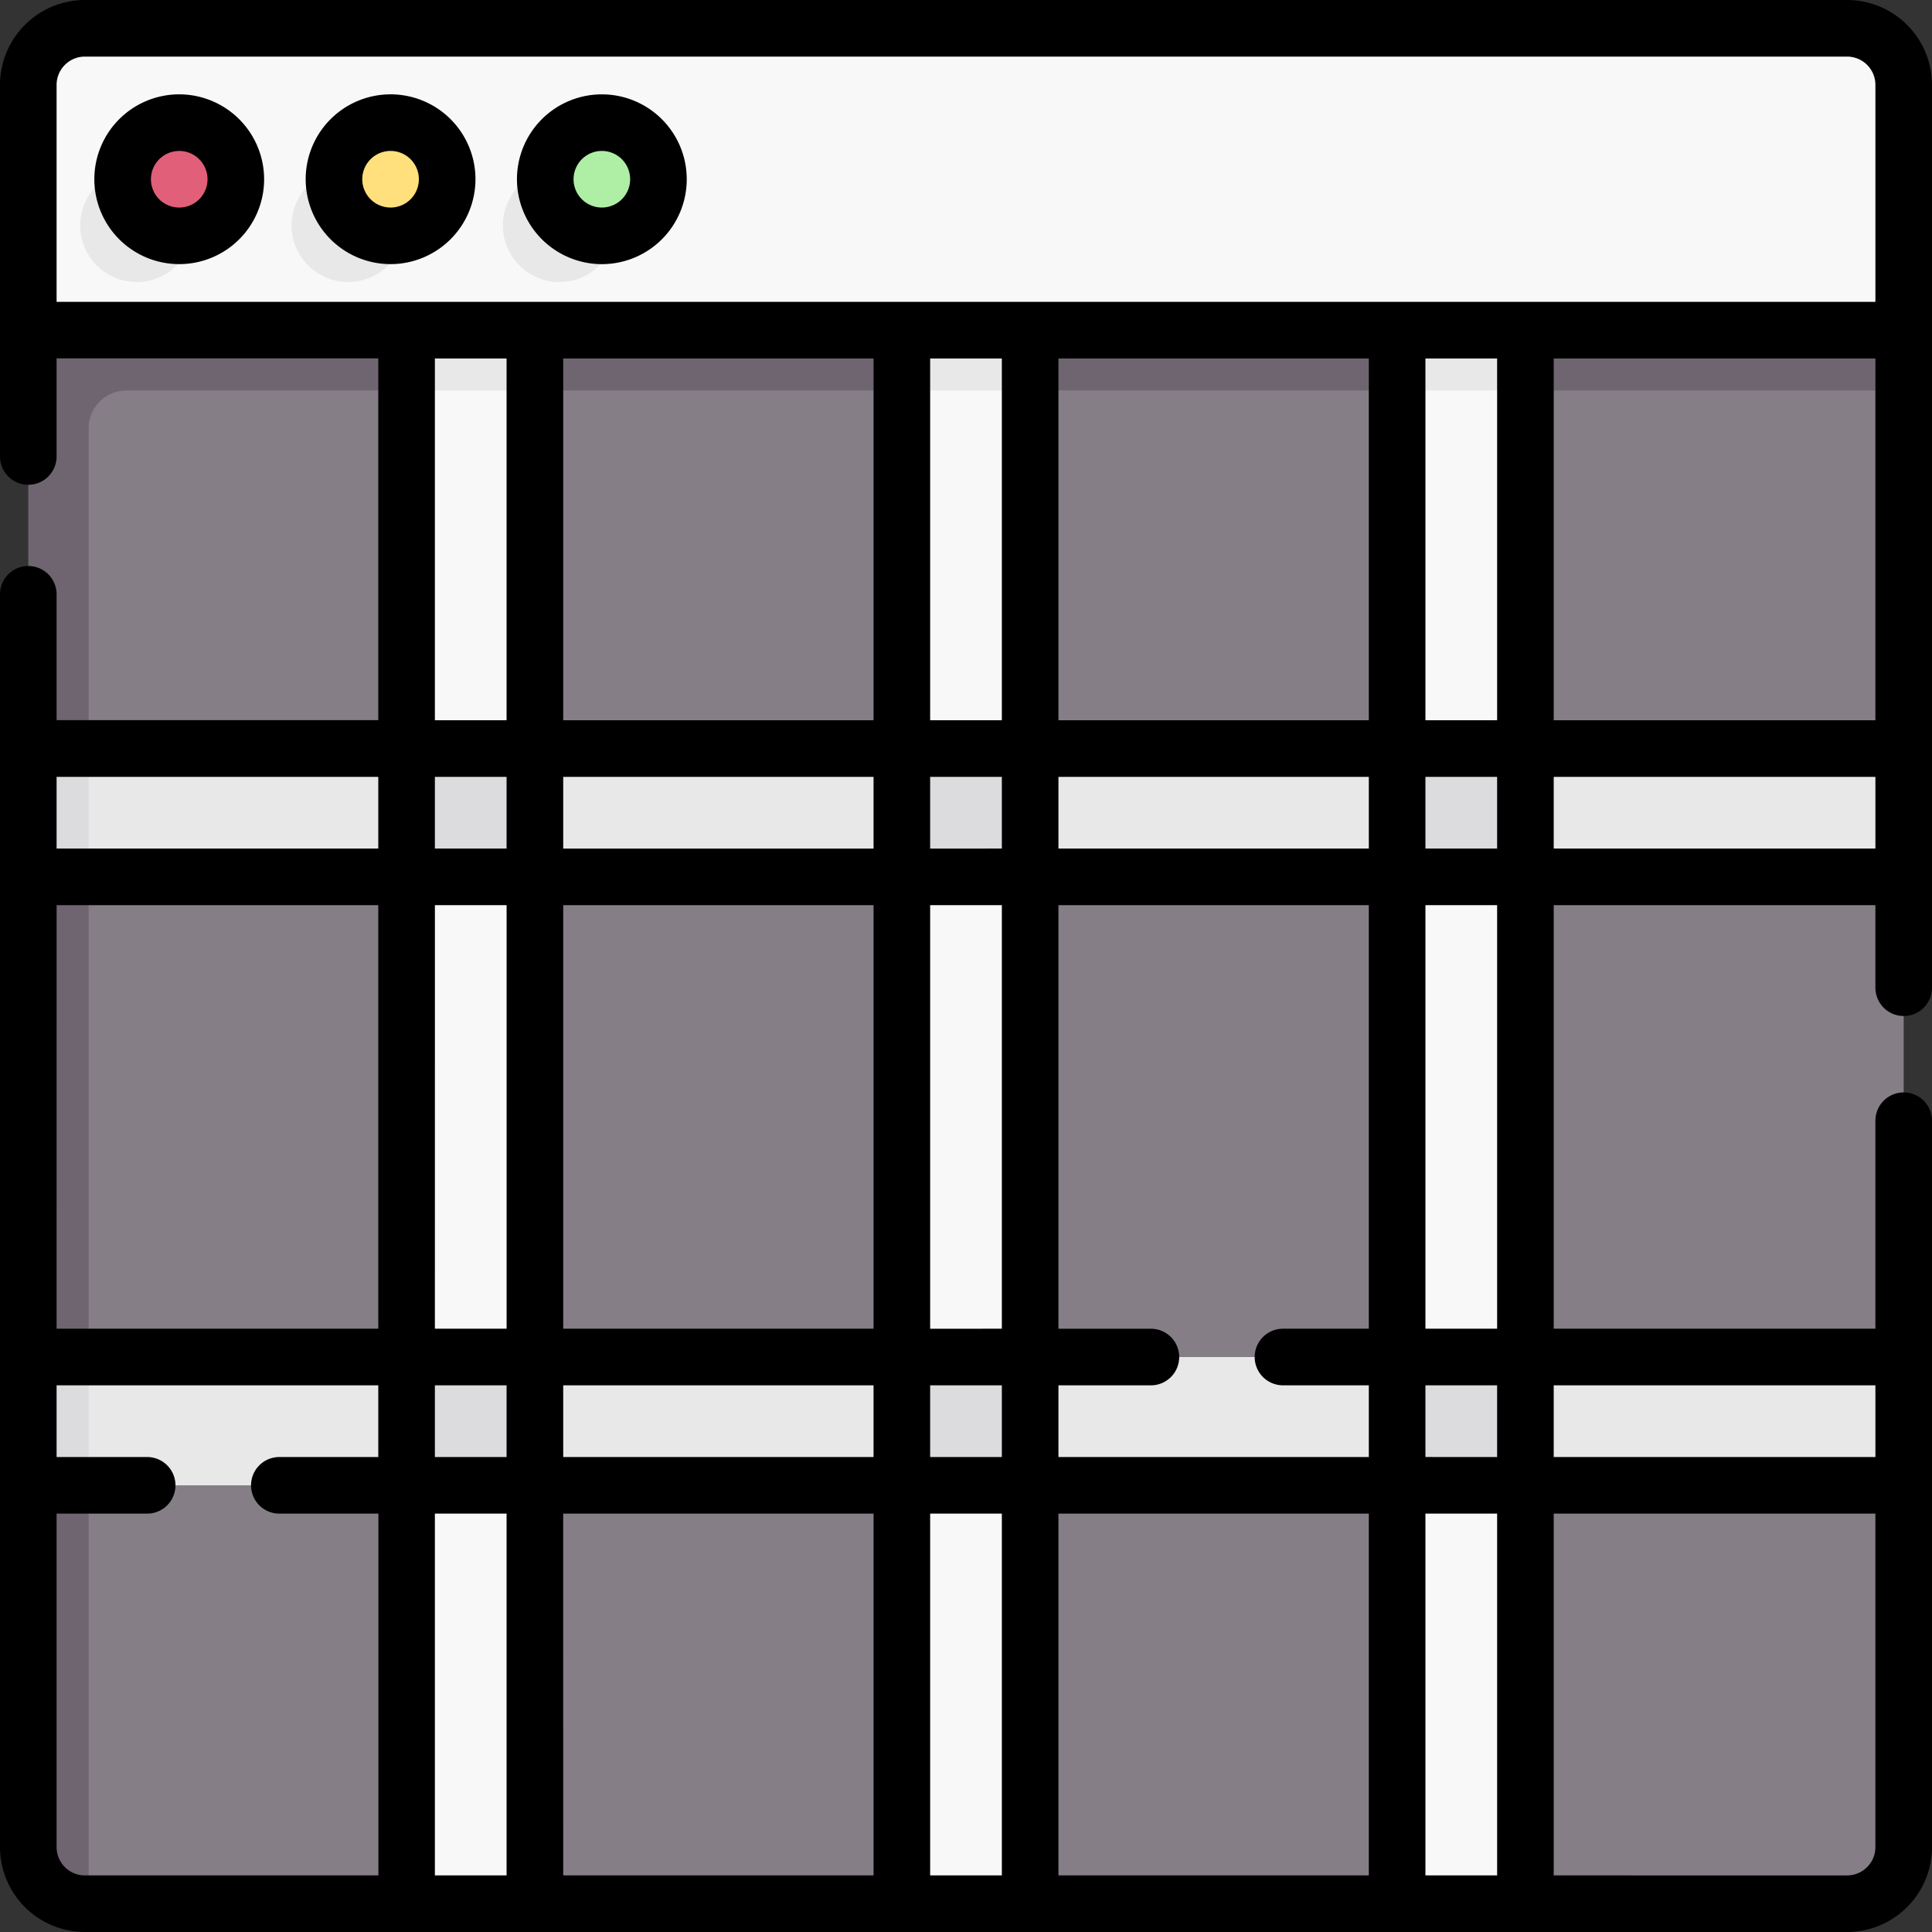 <svg id="_044-grid" data-name="044-grid" xmlns="http://www.w3.org/2000/svg" width="85.071" height="85.071" viewBox="0 0 85.071 85.071">
  <rect x="0" y="0" width="85.071" height="85.071" fill="#333333" stroke="none"/>
  <g id="Grupo_120767" data-name="Grupo 120767" transform="translate(1.246 1.246)">
    <path id="Trazado_182850" data-name="Trazado 182850" d="M90.38,87.5l.949,2.658v15.764l-2.7,2.825,2.7,2.825v21.143l-2.7,3.013,2.7,2.636v15.93a2.493,2.493,0,0,1-2.492,2.492H74.673l-2.825-.624-2.825.624H52.865L50.04,156l-2.825.787H31.057l-2.825-.843-2.825.843h-14l-.217-.221A2.326,2.326,0,0,1,9,153.992L9.721,87.5Z" transform="translate(-8.751 -74.208)" fill="#857e87"/>
    <path id="Trazado_182851" data-name="Trazado 182851" d="M90.079,76.66,47.216,74.5,7.5,76.66V95.083l.758,2.592L7.5,100.732v21.143l.595,2.825L7.5,127.525v15.929a2.492,2.492,0,0,0,2.492,2.492h.166V80.98a1.662,1.662,0,0,1,1.662-1.662H90.079Z" transform="translate(-7.5 -63.368)" fill="#6f6571"/>
    <g id="Grupo_120759" data-name="Grupo 120759" transform="translate(16.657 13.292)">
      <path id="Trazado_182852" data-name="Trazado 182852" d="M239,87.5h5.649v69.286H239Z" transform="translate(-217.192 -87.5)" fill="#f9f8f9"/>
      <path id="Trazado_182853" data-name="Trazado 182853" d="M370.25,87.5H375.9v69.286H370.25Z" transform="translate(-326.634 -87.5)" fill="#f9f8f9"/>
      <path id="Trazado_182854" data-name="Trazado 182854" d="M107.75,87.5H113.4v69.286H107.75Z" transform="translate(-107.75 -87.5)" fill="#f9f8f9"/>
    </g>
    <g id="Grupo_120760" data-name="Grupo 120760" transform="translate(16.657 11.132)">
      <path id="Trazado_182855" data-name="Trazado 182855" d="M244.649,74.721v4.6H239v-4.75l1.251-.068Z" transform="translate(-217.192 -74.5)" fill="#e8e8e8"/>
      <path id="Trazado_182856" data-name="Trazado 182856" d="M375.9,81.016v3.5H370.25V80.73Z" transform="translate(-326.634 -79.695)" fill="#e8e8e8"/>
      <path id="Trazado_182857" data-name="Trazado 182857" d="M113.4,80.2v3.871H107.75V80.507Z" transform="translate(-107.75 -79.253)" fill="#e8e8e8"/>
    </g>
    <path id="Trazado_182858" data-name="Trazado 182858" d="M11.079,364.81l2.064.464h79.92v-5.649H13.143l-2.064.419Z" transform="translate(-10.484 -301.118)" fill="#e8e8e8"/>
    <path id="Trazado_182859" data-name="Trazado 182859" d="M11.079,203.527l2.064.5h79.92v-5.649H13.143l-2.064.358Z" transform="translate(-10.484 -166.66)" fill="#e8e8e8"/>
    <g id="Grupo_120762" data-name="Grupo 120762" transform="translate(0 31.716)">
      <path id="Trazado_182860" data-name="Trazado 182860" d="M370.25,359.63H375.9v5.649H370.25Z" transform="translate(-309.977 -332.838)" fill="#dcdbdd"/>
      <path id="Trazado_182861" data-name="Trazado 182861" d="M239,359.63h5.649v5.649H239Z" transform="translate(-200.535 -332.838)" fill="#dcdbdd"/>
      <path id="Trazado_182862" data-name="Trazado 182862" d="M107.75,359.63H113.4v5.649H107.75Z" transform="translate(-91.093 -332.838)" fill="#dcdbdd"/>
      <path id="Trazado_182863" data-name="Trazado 182863" d="M107.75,198.38H113.4v5.649H107.75Z" transform="translate(-91.093 -198.38)" fill="#dcdbdd"/>
      <path id="Trazado_182864" data-name="Trazado 182864" d="M239,198.38h5.649v5.649H239Z" transform="translate(-200.535 -198.38)" fill="#dcdbdd"/>
      <path id="Trazado_182865" data-name="Trazado 182865" d="M370.25,198.38H375.9v5.649H370.25Z" transform="translate(-309.977 -198.38)" fill="#dcdbdd"/>
      <g id="Grupo_120761" data-name="Grupo 120761">
        <path id="Trazado_182866" data-name="Trazado 182866" d="M7.5,359.63h2.658v5.649H7.5Z" transform="translate(-7.5 -332.838)" fill="#dcdbdd"/>
        <path id="Trazado_182867" data-name="Trazado 182867" d="M7.5,198.38h2.658v5.649H7.5Z" transform="translate(-7.5 -198.38)" fill="#dcdbdd"/>
      </g>
    </g>
    <path id="Trazado_182868" data-name="Trazado 182868" d="M90.079,9.992v10.8H7.5V9.992A2.493,2.493,0,0,1,9.992,7.5H87.586A2.493,2.493,0,0,1,90.079,9.992Z" transform="translate(-7.5 -7.5)" fill="#f9f8f9"/>
    <g id="Grupo_120766" data-name="Grupo 120766" transform="translate(2.326 4.154)">
      <g id="Grupo_120763" data-name="Grupo 120763" transform="translate(9.305)">
        <path id="Trazado_182869" data-name="Trazado 182869" d="M83.572,41.835,79.816,38.58,78.2,40.326h0a2.491,2.491,0,1,0,3.579,3.464v0Z" transform="translate(-77.5 -37.57)" fill="#e8e8e8"/>
        <ellipse id="Elipse_5117" data-name="Elipse 5117" cx="2.492" cy="2.492" rx="2.492" ry="2.492" transform="translate(1.828)" fill="#ffe07d"/>
      </g>
      <g id="Grupo_120764" data-name="Grupo 120764" transform="translate(18.609)">
        <path id="Trazado_182870" data-name="Trazado 182870" d="M139.572,41.835l-3.755-3.255L134.2,40.326h0a2.491,2.491,0,1,0,3.579,3.464v0Z" transform="translate(-133.5 -37.57)" fill="#e8e8e8"/>
        <ellipse id="Elipse_5118" data-name="Elipse 5118" cx="2.492" cy="2.492" rx="2.492" ry="2.492" transform="translate(1.828)" fill="#afefa5"/>
      </g>
      <g id="Grupo_120765" data-name="Grupo 120765">
        <path id="Trazado_182871" data-name="Trazado 182871" d="M27.572,41.835,23.816,38.58,22.2,40.326h0a2.491,2.491,0,1,0,3.579,3.464v0Z" transform="translate(-21.5 -37.57)" fill="#e8e8e8"/>
        <ellipse id="Elipse_5119" data-name="Elipse 5119" cx="2.492" cy="2.492" rx="2.492" ry="2.492" transform="translate(1.828)" fill="#e15f78"/>
      </g>
    </g>
  </g>
  <g id="Grupo_120768" data-name="Grupo 120768">
    <path id="Trazado_182872" data-name="Trazado 182872" d="M83.825,44.737a1.246,1.246,0,0,0,1.246-1.246V3.738A3.743,3.743,0,0,0,81.333,0H3.738A3.743,3.743,0,0,0,0,3.738V20.1a1.246,1.246,0,1,0,2.492,0v-4.32H16.657v15.93H2.492V26.169a1.246,1.246,0,1,0-2.492,0V81.333a3.743,3.743,0,0,0,3.738,3.738H81.333a3.743,3.743,0,0,0,3.738-3.738V49.348a1.246,1.246,0,1,0-2.492,0v9.159H68.414V39.856H82.579v3.635A1.246,1.246,0,0,0,83.825,44.737ZM56.493,61h3.78v3.157H46.606V61h4.071a1.246,1.246,0,0,0,0-2.492H46.606V39.856H60.273V58.507h-3.78a1.246,1.246,0,0,0,0,2.492Zm-54-21.143H16.657V58.507H2.492Zm16.657,0h3.157V58.507H19.149ZM38.465,15.785v15.93H24.8V15.785Zm5.649,0v15.93H40.957V15.785Zm16.159,0v15.93H46.606V15.785ZM38.465,61v3.157H24.8V61ZM24.8,58.507V39.856H38.465V58.507ZM40.957,61h3.157v3.157H40.957Zm0-2.492V39.856h3.157V58.507Zm0-21.143V34.207h3.157v3.157Zm-2.492-3.157v3.157H24.8V34.207ZM22.306,37.364H19.149V34.207h3.157Zm0,23.635v3.157H19.149V61Zm0,5.649v15.93H19.149V66.649Zm2.492,0H38.465v15.93H24.8Zm16.159,0h3.157v15.93H40.957Zm5.649,0H60.273v15.93H46.606Zm16.159,0h3.157v15.93H62.765Zm0-2.492V61h3.157v3.157ZM46.606,37.364V34.207H60.273v3.157Zm16.159-3.157h3.157v3.157H62.765Zm0-2.492V15.785h3.157v15.93Zm5.649-15.93H82.579v15.93H68.414ZM2.492,3.738A1.247,1.247,0,0,1,3.738,2.492H81.333a1.247,1.247,0,0,1,1.246,1.246v9.554H2.492ZM19.149,15.785h3.157v15.93H19.149ZM16.657,34.207v3.157H2.492V34.207ZM2.492,81.333V66.649H6.48a1.246,1.246,0,0,0,0-2.492H2.492V61H16.657v3.157H12.3a1.246,1.246,0,0,0,0,2.492h4.362v15.93H3.738A1.247,1.247,0,0,1,2.492,81.333Zm78.84,1.246H68.414V66.649H82.579V81.333A1.247,1.247,0,0,1,81.333,82.579ZM82.579,61v3.157H68.414V61ZM65.922,58.507H62.765V39.856h3.157Zm2.492-21.143V34.207H82.579v3.157Z"/>
    <path id="Trazado_182873" data-name="Trazado 182873" d="M28.738,25a3.738,3.738,0,1,0,3.738,3.738A3.743,3.743,0,0,0,28.738,25Zm0,4.985a1.246,1.246,0,1,1,1.246-1.246A1.247,1.247,0,0,1,28.738,29.985Z" transform="translate(-20.846 -20.846)"/>
    <path id="Trazado_182874" data-name="Trazado 182874" d="M88.477,28.738a3.738,3.738,0,1,0-3.738,3.738A3.743,3.743,0,0,0,88.477,28.738Zm-3.738,1.246a1.246,1.246,0,1,1,1.246-1.246A1.247,1.247,0,0,1,84.738,29.985Z" transform="translate(-67.541 -20.846)"/>
    <path id="Trazado_182875" data-name="Trazado 182875" d="M140.738,32.477A3.738,3.738,0,1,0,137,28.738,3.743,3.743,0,0,0,140.738,32.477Zm0-4.985a1.246,1.246,0,1,1-1.246,1.246A1.247,1.247,0,0,1,140.738,27.492Z" transform="translate(-114.237 -20.846)"/>
  </g>
</svg>
